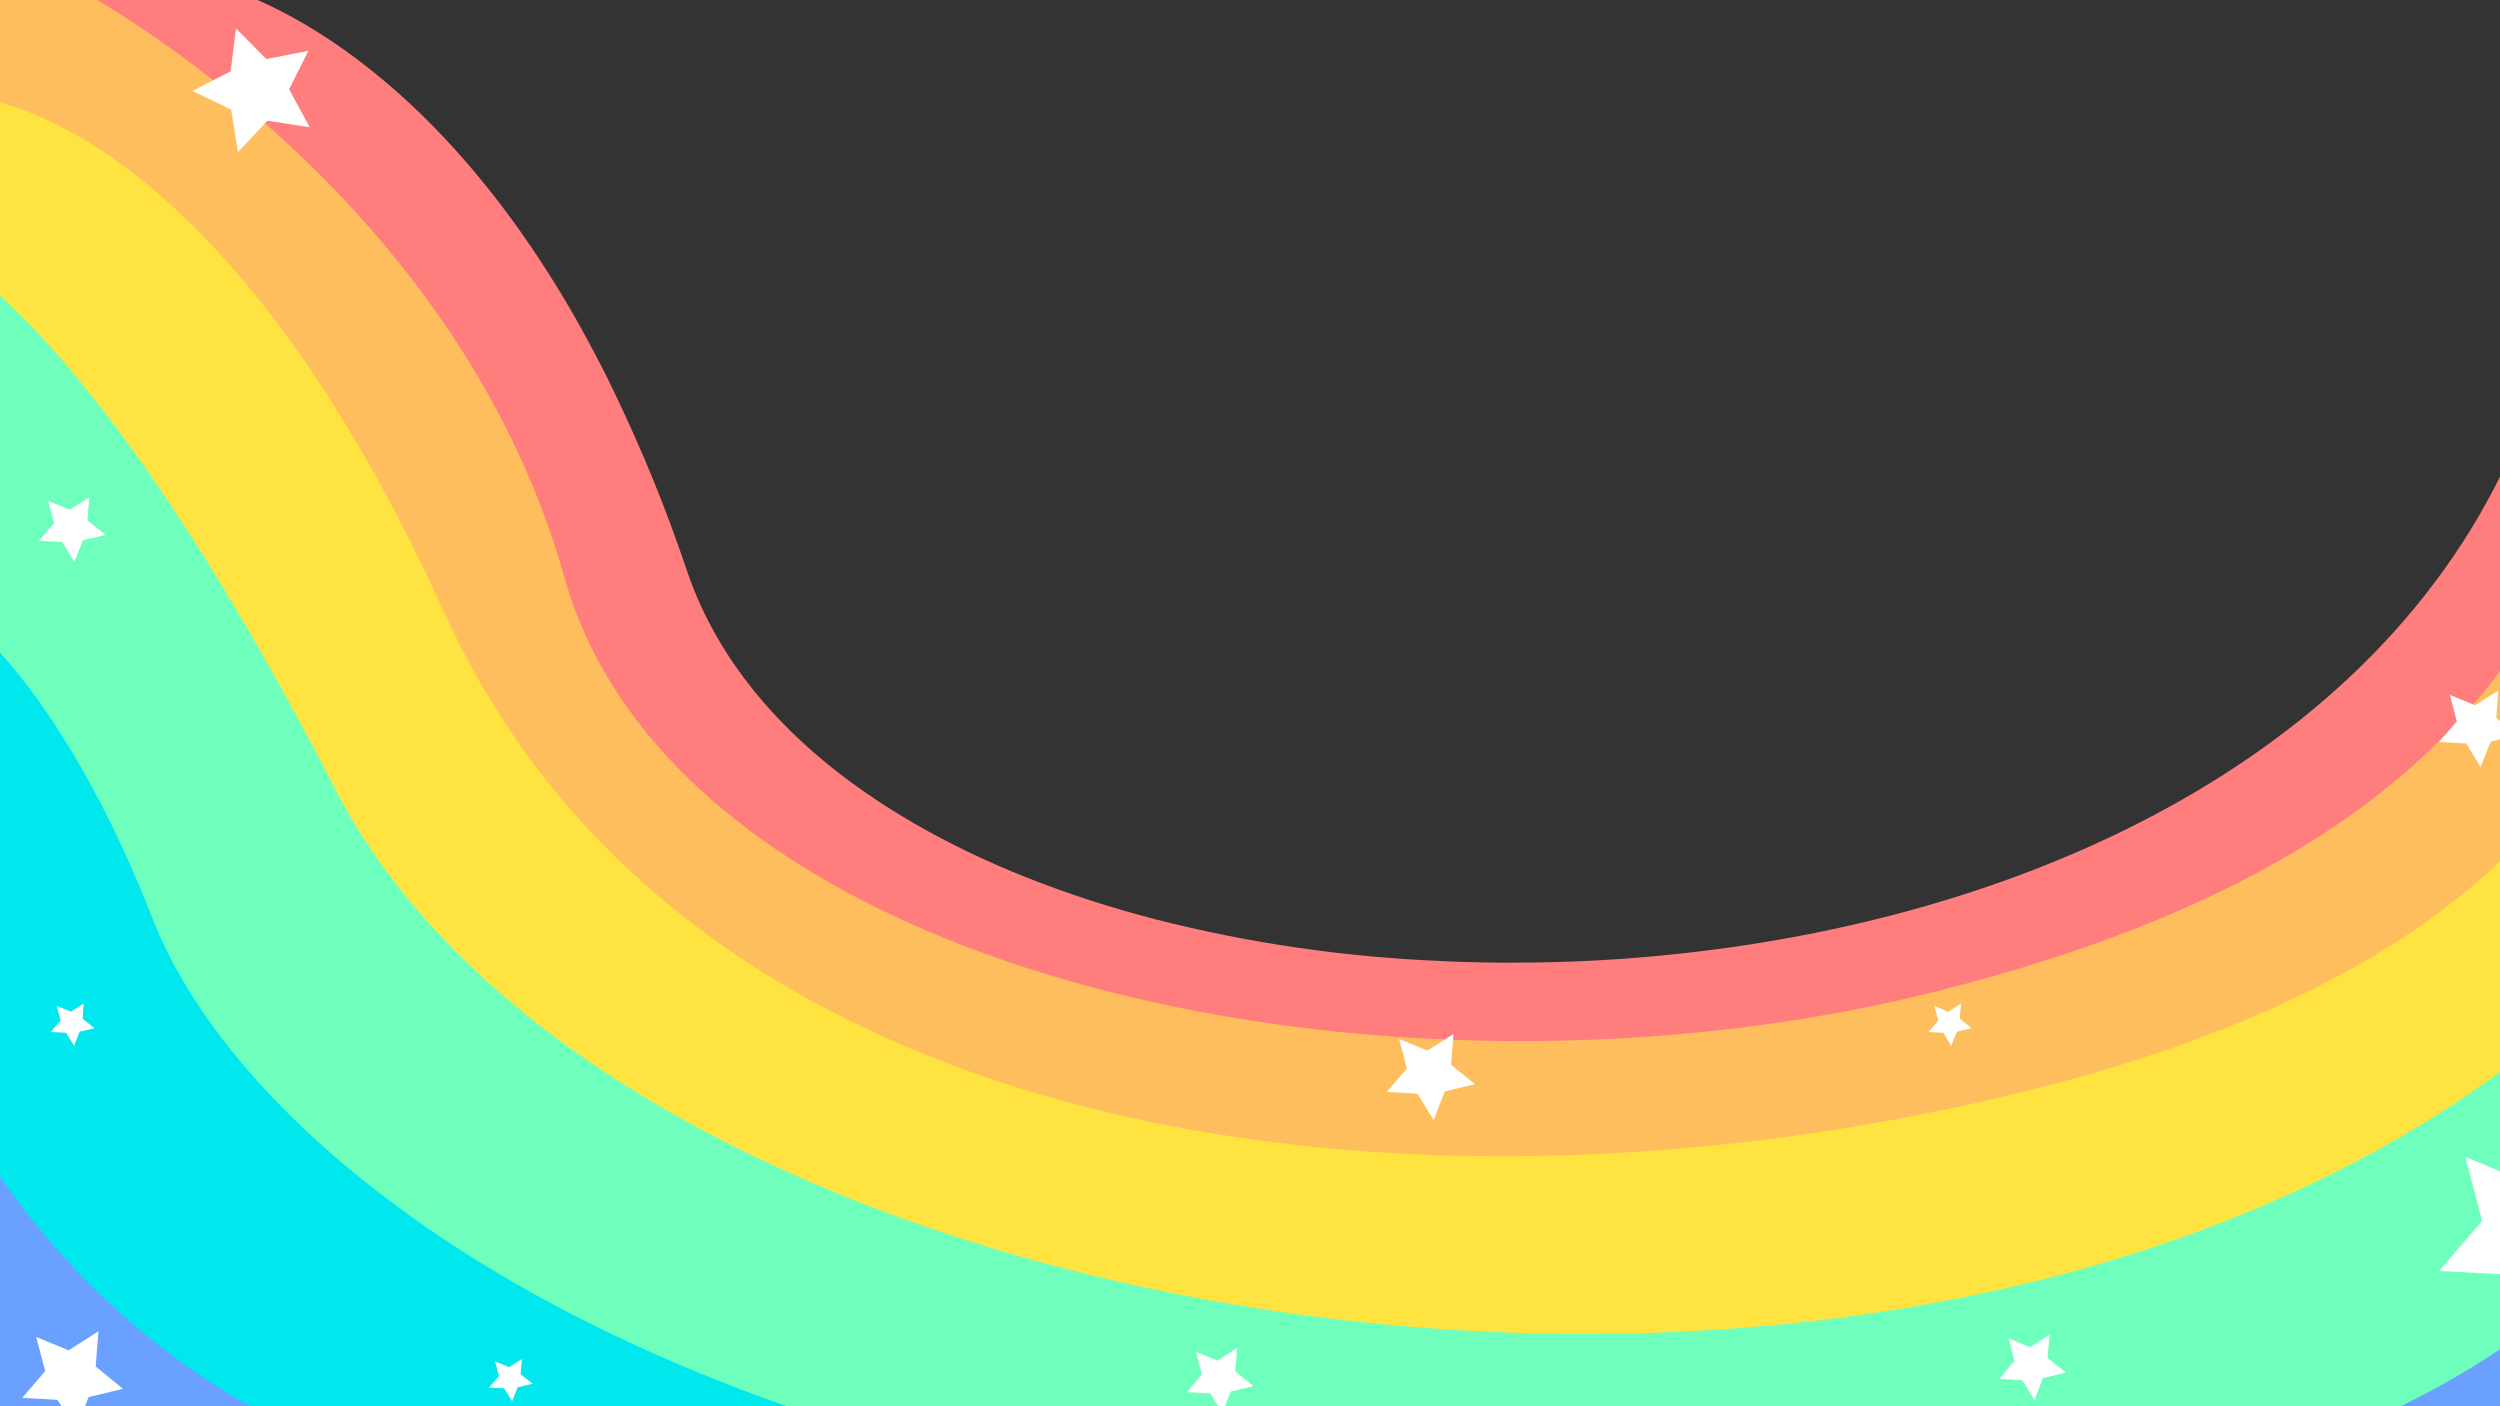 <?xml version="1.0" encoding="UTF-8" standalone="no"?>
<!-- Created with Inkscape (http://www.inkscape.org/) -->

<svg
   width="254mm"
   height="142.875mm"
   viewBox="0 0 254 142.875"
   version="1.1"
   id="svg6349"
   inkscape:version="1.1.2 (b8e25be833, 2022-02-05)"
   sodipodi:docname="rainbow.svg"
   xmlns:inkscape="http://www.inkscape.org/namespaces/inkscape"
   xmlns:sodipodi="http://sodipodi.sourceforge.net/DTD/sodipodi-0.dtd"
   xmlns="http://www.w3.org/2000/svg"
   xmlns:svg="http://www.w3.org/2000/svg">
  <rect x="0" y="0" width="254" height="142.875" fill="#333333" stroke="none"/>
  <sodipodi:namedview
     id="namedview6351"
     pagecolor="#ffffff"
     bordercolor="#666666"
     borderopacity="1.0"
     inkscape:pageshadow="2"
     inkscape:pageopacity="0.0"
     inkscape:pagecheckerboard="0"
     inkscape:document-units="mm"
     showgrid="false"
     fit-margin-top="0"
     fit-margin-left="0"
     fit-margin-right="0"
     fit-margin-bottom="0"
     inkscape:zoom="0.77771465"
     inkscape:cx="586.33331"
     inkscape:cy="498.89764"
     inkscape:window-width="3377"
     inkscape:window-height="1417"
     inkscape:window-x="55"
     inkscape:window-y="-8"
     inkscape:window-maximized="1"
     inkscape:current-layer="layer1" />
  <defs
     id="defs6346">
    <clipPath
       clipPathUnits="userSpaceOnUse"
       id="clipPath55">
      <path
         d="M -1.907e-6,2.1362e-4 H 720 V 405 H -1.907e-6 Z"
         clip-rule="evenodd"
         id="path53" />
    </clipPath>
    <clipPath
       clipPathUnits="userSpaceOnUse"
       id="clipPath65">
      <path
         d="M -1.907e-6,2.1362e-4 H 720 V 405 H -1.907e-6 Z"
         clip-rule="evenodd"
         id="path63" />
    </clipPath>
    <clipPath
       clipPathUnits="userSpaceOnUse"
       id="clipPath75">
      <path
         d="M -1.907e-6,9.1553e-5 H 720 V 405 H -1.907e-6 Z"
         clip-rule="evenodd"
         id="path73" />
    </clipPath>
    <clipPath
       clipPathUnits="userSpaceOnUse"
       id="clipPath85">
      <path
         d="M -1.907e-6,1.5259e-4 H 720 V 405 H -1.907e-6 Z"
         clip-rule="evenodd"
         id="path83" />
    </clipPath>
    <clipPath
       clipPathUnits="userSpaceOnUse"
       id="clipPath95">
      <path
         d="M -1.907e-6,9.1553e-5 H 720 V 405 H -1.907e-6 Z"
         clip-rule="evenodd"
         id="path93" />
    </clipPath>
    <clipPath
       clipPathUnits="userSpaceOnUse"
       id="clipPath105">
      <path
         d="M -1.907e-6,6.1035e-5 H 720 V 405 H -1.907e-6 Z"
         clip-rule="evenodd"
         id="path103" />
    </clipPath>
    <clipPath
       clipPathUnits="userSpaceOnUse"
       id="clipPath115">
      <path
         d="M 0,6.1035e-5 H 720 V 405 H 0 Z"
         clip-rule="evenodd"
         id="path113" />
    </clipPath>
    <clipPath
       clipPathUnits="userSpaceOnUse"
       id="clipPath127">
      <path
         d="M 4.77e-7,6.1035e-5 H 720 V 405 H 4.77e-7 Z"
         clip-rule="evenodd"
         id="path125" />
    </clipPath>
    <clipPath
       clipPathUnits="userSpaceOnUse"
       id="clipPath143">
      <path
         d="M 0,6.1035e-5 H 720 V 405 H 0 Z"
         clip-rule="evenodd"
         id="path141" />
    </clipPath>
    <clipPath
       clipPathUnits="userSpaceOnUse"
       id="clipPath153">
      <path
         d="M 0,1.2207e-4 H 720 V 405 H 0 Z"
         clip-rule="evenodd"
         id="path151" />
    </clipPath>
    <clipPath
       clipPathUnits="userSpaceOnUse"
       id="clipPath167">
      <path
         d="M 0,9.1553e-5 H 720 V 405 H 0 Z"
         clip-rule="evenodd"
         id="path165" />
    </clipPath>
  </defs>
  <g
     inkscape:label="Capa 1"
     inkscape:groupmode="layer"
     id="layer1"
     transform="translate(201.165,14.283)">
    <g
       id="g49"
       inkscape:export-filename="C:\Users\PERSONAL\Downloads\bg.png"
       inkscape:export-xdpi="96"
       inkscape:export-ydpi="96"
       transform="matrix(0.353,0,0,-0.353,-201.165,128.592)">
      <g
         id="g51"
         clip-path="url(#clipPath55)">
        <path
           d="M -7.4,409.6 V -4.598 H 727.4 V 285.54 C 691.89,191.17 589.37,141.66 483.48,130.27 c -15.75,-1.73 -31.66,-2.59 -47.49,-2.59 -0.92,-0.01 -1.84,-0.02 -2.75,-0.02 -4.05,0 -8.03,0.11 -12.07,0.22 -2.03,0.07 -4.15,0.13 -6.19,0.26 -27.98,1.13 -55.65,5.17 -82.37,12 -25.79,6.69 -49.46,15.97 -69.76,27.77 l -2.12,1.26 c -30.57,18.15 -53.14,42.14 -63.01,71.3 -5.8,17.3 -12.7,34.27 -20.7,50.9 -1.64,3.45 -3.29,6.83 -5.01,10.07 -1.96,3.78 -3.92,7.36 -5.88,10.87 C 116.91,399.06 59.927,409.6 59.927,409.6 Z"
           style="fill:#ff7d7d;fill-opacity:1;fill-rule:evenodd;stroke:none"
           id="path57" />
      </g>
    </g>
    <g
       id="g59"
       inkscape:export-filename="C:\Users\PERSONAL\Downloads\bg.png"
       inkscape:export-xdpi="96"
       inkscape:export-ydpi="96"
       transform="matrix(0.353,0,0,-0.353,-201.165,128.592)">
      <g
         id="g61"
         clip-path="url(#clipPath65)">
        <path
           d="M -7.4,409.6 V -4.598 H 727.4 V 222.98 C 703.81,185.73 659.29,144.64 555.36,118.93 517.85,109.65 477.65,105.1 437.75,105.1 310.9,105.1 187.09,151.19 162.53,238.35 130.31,352.94 19.405,409.6 19.405,409.6 Z"
           style="fill:#ffbe5d;fill-opacity:1;fill-rule:evenodd;stroke:none"
           id="path67" />
      </g>
    </g>
    <g
       id="g69"
       inkscape:export-filename="C:\Users\PERSONAL\Downloads\bg.png"
       inkscape:export-xdpi="96"
       inkscape:export-ydpi="96"
       transform="matrix(0.353,0,0,-0.353,-201.165,128.592)">
      <g
         id="g71"
         clip-path="url(#clipPath75)">
        <path
           d="M -7.4,376.6 V -4.598 H 727.4 V 164.85 C 698.71,133.63 645.81,100.28 539.68,81.52 504.71,75.35 468.47,71.967 432.51,71.967 304.18,71.967 179.29,115.06 127.8,228.56 61.887,373.81 -7.4,376.6 -7.4,376.6 Z"
           style="fill:#ffe340;fill-opacity:1;fill-rule:evenodd;stroke:none"
           id="path77" />
      </g>
    </g>
    <g
       id="g79"
       inkscape:export-filename="C:\Users\PERSONAL\Downloads\bg.png"
       inkscape:export-xdpi="96"
       inkscape:export-ydpi="96"
       transform="matrix(0.353,0,0,-0.353,-201.165,128.592)">
      <g
         id="g81"
         clip-path="url(#clipPath85)">
        <path
           d="M -7.4,326 V -4.598 H 727.4 V 102.2 C 655.46,45.759 555.7,20.808 456.04,20.808 300.98,20.808 146.13,81.206 96.608,177.37 48.564,270.71 13.056,309.76 -7.4,326 Z"
           style="fill:#6fffbc;fill-opacity:1;fill-rule:evenodd;stroke:none"
           id="path87" />
      </g>
    </g>
    <g
       id="g89"
       inkscape:export-filename="C:\Users\PERSONAL\Downloads\bg.png"
       inkscape:export-xdpi="96"
       inkscape:export-ydpi="96"
       transform="matrix(0.353,0,0,-0.353,-201.165,128.592)">
      <g
         id="g91"
         clip-path="url(#clipPath95)">
        <path
           d="M -7.4,224.2 V -4.598 H 240.2 C 126.75,31.8 62.694,92.132 43.954,140.26 19.413,203.12 -7.4,224.2 -7.4,224.2 Z"
           style="fill:#00e8ed;fill-opacity:1;fill-rule:evenodd;stroke:none"
           id="path97" />
      </g>
    </g>
    <g
       id="g99"
       inkscape:export-filename="C:\Users\PERSONAL\Downloads\bg.png"
       inkscape:export-xdpi="96"
       inkscape:export-ydpi="96"
       transform="matrix(0.353,0,0,-0.353,-201.165,128.592)">
      <g
         id="g101"
         clip-path="url(#clipPath105)">
        <path
           d="M -7.4,77.6 V -4.598 H 80.797 C 37.365,16.862 8.122,51.436 -7.4,77.6 Z"
           style="fill:#6aa0ff;fill-opacity:1;fill-rule:evenodd;stroke:none"
           id="path107" />
      </g>
    </g>
    <g
       id="g109"
       inkscape:export-filename="C:\Users\PERSONAL\Downloads\bg.png"
       inkscape:export-xdpi="96"
       inkscape:export-ydpi="96"
       transform="matrix(0.353,0,0,-0.353,-201.165,128.592)">
      <g
         id="g111"
         clip-path="url(#clipPath115)">
        <path
           d="M 731,24.8 C 717.04,13.746 700.26,3.945 681.2,-4.6 H 731 Z"
           style="fill:#6aa0ff;fill-opacity:1;fill-rule:evenodd;stroke:none"
           id="path117" />
      </g>
    </g>
    <path
       d="m -53.489,90.774 -2.656,1.683 -2.875,-1.185 v 0 l 0.801,3.008 -2.046,2.373 3.126,0.193 1.633,2.677 1.132,-2.925 3.069,-0.718 -2.434,-1.987 z"
       style="fill:#ffffff;fill-opacity:1;fill-rule:evenodd;stroke:none;stroke-width:0.353"
       id="path119"
       inkscape:export-filename="C:\Users\PERSONAL\Downloads\bg.png"
       inkscape:export-xdpi="96"
       inkscape:export-ydpi="96" />
    <g
       id="g121"
       inkscape:export-filename="C:\Users\PERSONAL\Downloads\bg.png"
       inkscape:export-xdpi="96"
       inkscape:export-ydpi="96"
       transform="matrix(0.353,0,0,-0.353,-201.165,128.592)">
      <g
         id="g123"
         clip-path="url(#clipPath127)">
        <path
           d="M 28.326,21.597 19.761,16.09 10.41,19.946 13.003,10.112 6.403,2.405 16.54,1.854 21.804,-6.8 25.498,2.641 35.4,5.001 27.541,11.45 Z"
           style="fill:#ffffff;fill-opacity:1;fill-rule:evenodd;stroke:none"
           id="path129" />
      </g>
    </g>
    <path
       d="m -192.66,87.67 -1.314,0.829 -1.425,-0.582 0.392,1.492 -1.006,1.157 1.565,0.081 0.81,1.326 0.559,-1.436 1.51,-0.356 -1.203,-0.967 z"
       style="fill:#ffffff;fill-opacity:1;fill-rule:evenodd;stroke:none;stroke-width:0.353"
       id="path131"
       inkscape:export-filename="C:\Users\PERSONAL\Downloads\bg.png"
       inkscape:export-xdpi="96"
       inkscape:export-ydpi="96" />
    <path
       d="m -1.93,87.67 -1.295,0.857 -1.401,-0.61 0.385,1.492 -0.991,1.157 1.513,0.085 0.797,1.323 0.579,-1.436 1.485,-0.356 -1.185,-0.967 z"
       style="fill:#ffffff;fill-opacity:1;fill-rule:evenodd;stroke:none;stroke-width:0.353"
       id="path133"
       inkscape:export-filename="C:\Users\PERSONAL\Downloads\bg.png"
       inkscape:export-xdpi="96"
       inkscape:export-ydpi="96" />
    <path
       d="m -148.132,123.794 -1.305,0.828 -1.418,-0.579 0.388,1.489 -1.027,1.159 1.556,0.083 0.804,1.324 0.557,-1.434 1.528,-0.359 -1.221,-0.965 z"
       style="fill:#ffffff;fill-opacity:1;fill-rule:evenodd;stroke:none;stroke-width:0.353"
       id="path135"
       inkscape:export-filename="C:\Users\PERSONAL\Downloads\bg.png"
       inkscape:export-xdpi="96"
       inkscape:export-ydpi="96" />
    <g
       id="g137"
       inkscape:export-filename="C:\Users\PERSONAL\Downloads\bg.png"
       inkscape:export-xdpi="96"
       inkscape:export-ydpi="96"
       transform="matrix(0.353,0,0,-0.353,-201.165,128.592)">
      <g
         id="g139"
         clip-path="url(#clipPath143)">
        <path
           d="m 356.08,16.8 -5.67,-3.698 -6.21,2.596 1.73,-6.527 -4.33,-5.113 6.69,-0.316 3.54,-5.742 2.36,6.216 6.61,1.573 -5.27,4.247 z"
           style="fill:#ffffff;fill-opacity:1;fill-rule:evenodd;stroke:none"
           id="path145" />
      </g>
    </g>
    <g
       id="g147"
       inkscape:export-filename="C:\Users\PERSONAL\Downloads\bg.png"
       inkscape:export-xdpi="96"
       inkscape:export-ydpi="96"
       transform="matrix(0.353,0,0,-0.353,-201.165,128.592)">
      <g
         id="g149"
         clip-path="url(#clipPath153)">
        <path
           d="m 719.06,206 -6.69,-4.23 -7.24,2.96 v 0 l 1.98,-7.61 -5.11,-5.93 7.82,-0.42 4.12,-6.77 2.98,7.33 7.68,1.84 -6.12,4.93 z"
           style="fill:#ffffff;fill-opacity:1;fill-rule:evenodd;stroke:none"
           id="path155" />
      </g>
    </g>
    <path
       d="m 7.076,121.326 -2.004,1.282 -2.17,-0.94 v 0 l 0.596,2.31 -1.535,1.84 2.342,0.128 1.235,2.011 0.854,-2.225 2.342,-0.556 -1.873,-1.498 z"
       style="fill:#ffffff;fill-opacity:1;fill-rule:evenodd;stroke:none;stroke-width:0.353"
       id="path157"
       inkscape:export-filename="C:\Users\PERSONAL\Downloads\bg.png"
       inkscape:export-xdpi="96"
       inkscape:export-ydpi="96" />
    <path
       d="m -177.187,-11.39 -0.551,4.353 -3.883,1.997 3.938,1.884 0.689,4.325 3.001,-3.189 4.296,0.667 -2.093,-3.856 1.955,-3.909 -4.269,0.833 z"
       style="fill:#ffffff;fill-opacity:1;fill-rule:evenodd;stroke:none;stroke-width:0.353"
       id="path159"
       inkscape:export-filename="C:\Users\PERSONAL\Downloads\bg.png"
       inkscape:export-xdpi="96"
       inkscape:export-ydpi="96" />
    <g
       id="g161"
       inkscape:export-filename="C:\Users\PERSONAL\Downloads\bg.png"
       inkscape:export-xdpi="96"
       inkscape:export-ydpi="96"
       transform="matrix(0.353,0,0,-0.353,-201.165,128.592)">
      <g
         id="g163"
         clip-path="url(#clipPath167)">
        <path
           d="m 743.13,74.797 -16.01,-10.356 -17.58,7.375 v 0 L 714.4,53.378 702,38.941 l 19.08,-1.02 9.89,-16.318 6.9,17.81 18.53,4.394 -14.76,12.003 z"
           style="fill:#ffffff;fill-opacity:1;fill-rule:evenodd;stroke:none"
           id="path169" />
      </g>
    </g>
    <path
       d="m -192.093,36.235 -1.985,1.263 -2.195,-0.889 0.606,2.254 -1.547,1.803 2.362,0.123 1.254,2.007 0.857,-2.194 2.3,-0.54 -1.84,-1.489 z"
       style="fill:#ffffff;fill-opacity:1;fill-rule:evenodd;stroke:none;stroke-width:0.353"
       id="path171"
       inkscape:export-filename="C:\Users\PERSONAL\Downloads\bg.png"
       inkscape:export-xdpi="96"
       inkscape:export-ydpi="96" />
  </g>
</svg>
